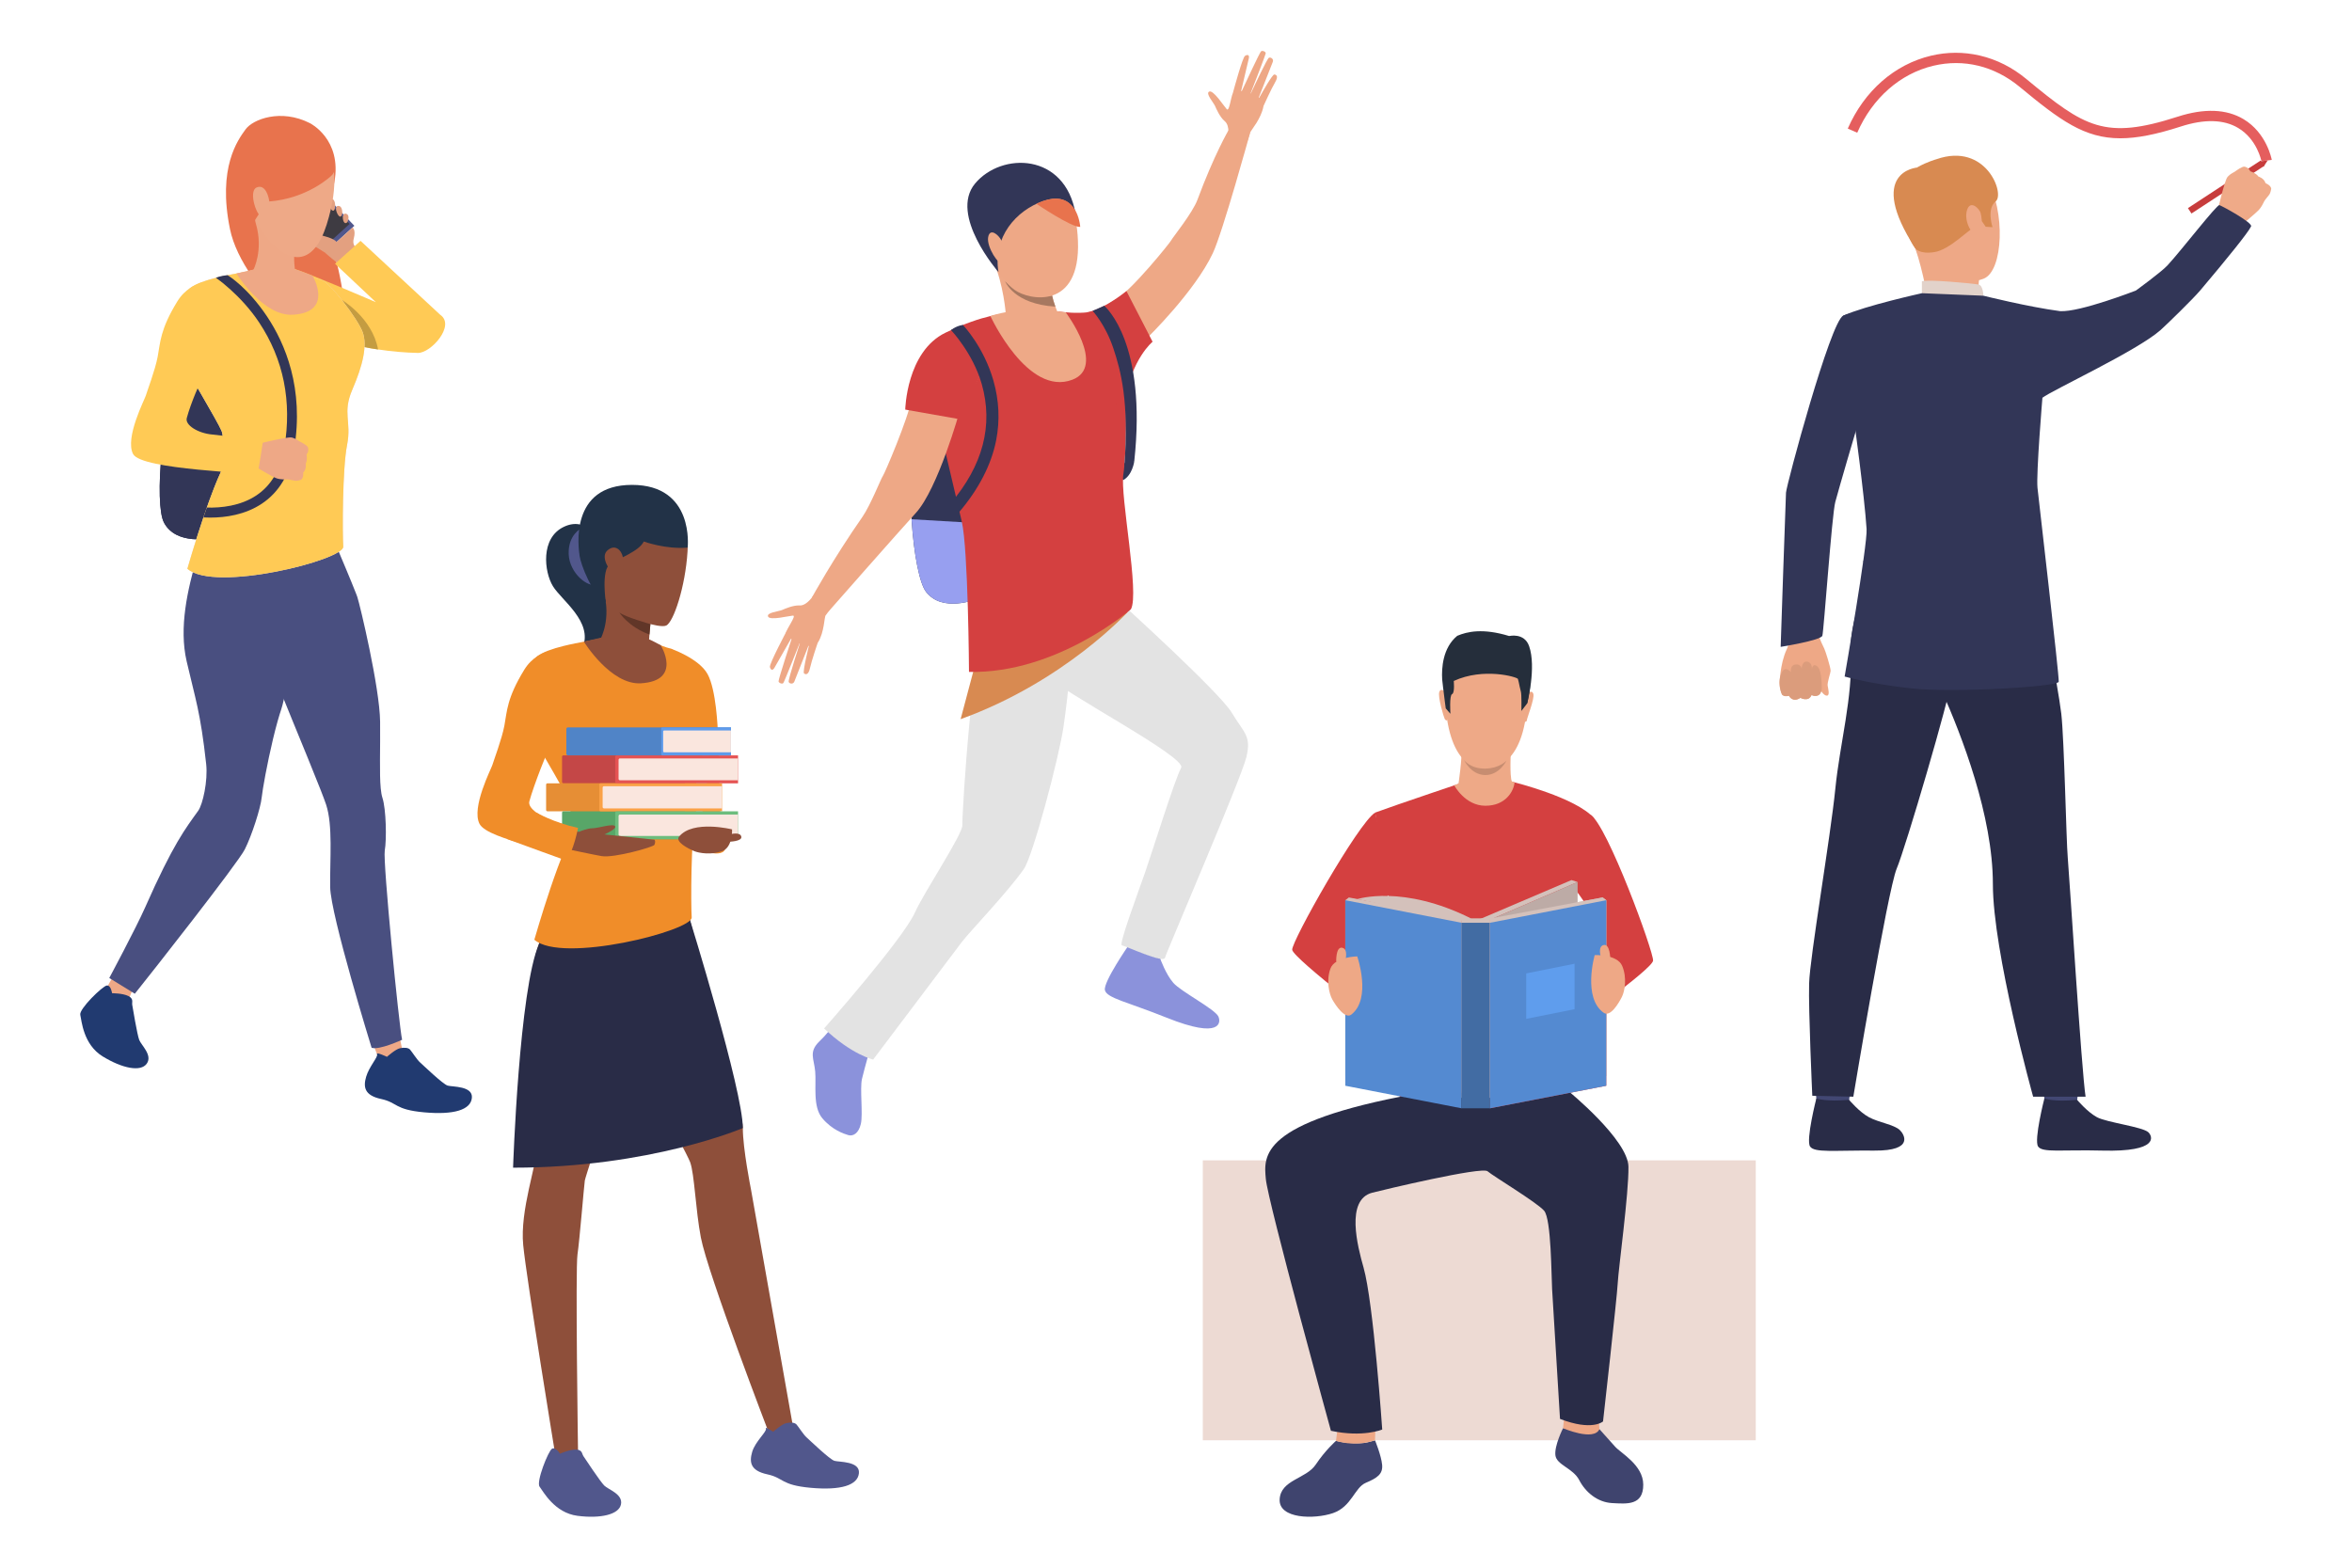 <?xml version="1.0" encoding="utf-8"?>
<!-- Generator: Adobe Illustrator 27.5.0, SVG Export Plug-In . SVG Version: 6.00 Build 0)  -->
<svg version="1.1" id="Layer_1" xmlns="http://www.w3.org/2000/svg" xmlns:xlink="http://www.w3.org/1999/xlink" x="0px" y="0px"
	 viewBox="0 0 3000 2000" style="enable-background:new 0 0 3000 2000;" xml:space="preserve">
<rect style="fill:#FFFFFF;" width="3000" height="2000"/>
<g>
	<g>
		<g>
			<path style="fill:#223247;" d="M764.132,690.407c0,0-14.878-32.552-44.95-18.291c-30.068,14.259-25.111,57.447-13.949,75.688
				c11.159,18.243,51.073,45.212,38.092,78.072c-12.98,32.86-29.412,58.28-29.412,58.28s80.599-3.643,89.591-46.462
				C812.493,794.876,764.132,690.407,764.132,690.407z"/>
		</g>
		<path style="fill:#F08D29;" d="M925.006,1076.433c-2.443-11.936-4.347-11.533-5.694-28.772
			c-1.347-17.243-3.07-99.625-3.475-109.762c-0.404-10.139-2.351-57.879-13.282-77.838c-11.169-20.388-47.403-32.715-47.403-32.715
			s18.739,99.996,18.53,120.771c-0.064,6.251,1.933,17.623,4.822,30.713c0.021,0.101,0.042,0.206,0.064,0.31
			c0.607,2.884,0.628,5.35,0.354,7.595c-0.918,7.471-5.173,12.467-2.56,22.274l-0.053,5.235c0.259,0.979,0.521,1.965,0.78,2.954
			c3.684,14.142,7.091,29.223,8.684,35.985c0.333,1.404,0.588,2.452,0.748,3.055c2.44,9.145-0.539,4.28,3.791,27.18
			C890.312,1083.417,929.719,1099.436,925.006,1076.433z"/>
		<path style="fill:#8E4F3A;" d="M720.097,1141.646c0,0-30.983,40.285-39.39,88.079c-8.404,47.793,4.964,208.201,4.599,231.823
			c-0.366,23.62-22.342,82.401-17.945,126.897c4.393,44.497,41.053,268.51,41.053,268.51l28.855-5.318
			c0,0-3.439-232.429-0.692-251.105c2.749-18.678,8.258-86.76,9.357-94.45c1.099-7.691,69.749-209.64,69.749-244.098
			C815.684,1227.525,794.81,1085.43,720.097,1141.646z"/>
		<path style="fill:#8E4F3A;" d="M875.745,1157.395c0,0,50.907,194.284,56.949,221.202c6.042,26.917,14.796,49.117,14.796,60.547
			c0,26.518,10.276,77.601,10.276,77.601l55.459,313.185h-31.788c0,0-78.634-204.74-87.481-251.147
			c-6.811-35.719-8.105-80.577-13.602-95.959c-5.492-15.382-98.732-183.332-98.732-183.332S718.817,1100.994,875.745,1157.395z"/>
		<path style="fill:#292C47;" d="M947.49,1439.144c0,0-117.744,50.552-293.053,50.552c0,0,7.691-228.395,33.178-285.598
			c25.487-57.204,192.19-31.469,192.19-31.469S947.49,1391.216,947.49,1439.144z"/>
		<g>
			<path style="fill:#F08D29;" d="M893.985,968.065c-13.205,30.582-0.752,40.786-6.787,71.367
				c-6.049,30.583-6.039,113.965-4.915,130.958c1.146,16.984-165.619,59.446-200.729,28.483c0,0,9.134-31.983,20.665-66.113
				c1.429-4.214,2.89-8.467,4.375-12.691c5.723-16.297,11.808-32.231,17.509-44.59c3.691-8.001,5.634-43.599,1.479-54.174
				c-1.603-4.081-9.566-18.348-18.722-34.319c-3.833-6.657-7.864-13.626-11.736-20.264c-10.9-18.7-20.502-34.901-20.502-34.901
				s-9.691-78.73,10.736-94.586c6.982-5.418,19.654-9.671,32.993-13.027c5.007-1.25,10.127-2.375,15.059-3.386
				c15.342-3.175,28.997-5.233,32.993-6.618c8.676-3.022,33.94-4.338,51.694-1.697c0,0,27.178,12.836,36.617,14.724
				c9.442,1.888,46.07,49.472,52.487,66.829C913.632,911.432,907.203,937.485,893.985,968.065z"/>
		</g>
		<g>
			<path style="fill:#8E4F3A;" d="M831.076,781.141c0,0-0.684,6.253-1.503,15.073c-0.379,4.012-0.791,8.574-1.202,13.298
				c-1.145,14.144-2.128,29.873-1.582,37.738c0,0-28.263,28.288-60.373-33.041c0,0,13.517-25.285,3.329-59.746
				C759.562,720.002,831.076,781.141,831.076,781.141z"/>
		</g>
		<path style="fill:#8E4F3A;" d="M744.698,818.556c0,0,34.192,55.511,72.788,53.174c53.42-3.231,25.292-48.463,25.292-48.463
			s-13.296-7.625-17.041-8.345c-3.741-0.72-58.987-1.42-58.987-1.42L744.698,818.556z"/>
		<g>
			<path style="fill:#F08D29;" d="M723.739,828.982c0,0-35.625-6.155-55.08,25.538c-22.264,36.27-21.896,52.958-25.328,71.261
				c-3.244,17.283-13.885,45.11-15.232,49.963c-1.348,4.854-27.193,54.313-16.488,75.264
				c10.758,21.061,112.475,36.525,113.677,40.959c0.762,2.822,12.027-35.72,12.027-35.72s-14.953-3.179-29.387-7.948
				c-17.559-5.799-35.167-16.89-32.753-25.899c5.315-19.853,23.249-65.186,28.203-74.604
				C708.329,938.376,752.055,842.515,723.739,828.982z"/>
		</g>
		<path style="fill:#51578C;" d="M986.206,1826.604c0,0,11.095-9.867,16.633-11.034c5.542-1.166,10.789-0.874,13.123,1.75
			c2.333,2.624,9.056,13.119,12.69,16.326c3.635,3.209,29.586,28.283,35.709,30.033c6.124,1.75,32.657,0.292,31.196,15.745
			c-1.458,15.452-23.033,22.159-61.519,18.659c-38.489-3.498-33.823-12.536-55.399-17.202
			c-21.576-4.665-23.033-15.452-19.243-28.574c3.791-13.121,19.072-26.175,17.491-29.672
			C975.31,1819.14,986.206,1826.604,986.206,1826.604z"/>
		<path style="fill:#51578C;" d="M714.289,1854.59c0,0,12.289-5.577,20.477-5.287c8.187,0.295,7.308,5.31,9.357,8.357
			c2.045,3.048,21.345,32.288,26.607,37.552c5.262,5.262,23.977,10.818,21.346,23.976c-2.631,13.158-26.316,18.42-55.555,14.619
			c-29.242-3.802-43.57-30.993-48.247-37.135c-4.68-6.14,11.109-45.614,15.789-48.393
			C708.74,1845.502,714.289,1854.59,714.289,1854.59z"/>
		<path style="fill:#C9B9B3;" d="M907.42,928.71c0,0-7.79,27.888-14.172,41.716c-6.386,13.83-5.294,30.85-4.791,41.223
			c0.507,10.371,0.238,22.568-3.071,39.872c0,0,0.479,14.706,3.372,14.587C888.758,1066.108,902.264,1029.098,907.42,928.71z"/>
		<g>
			<path style="fill:#51578C;" d="M741.18,674.086c0,0-16.739,8.37-15.81,32.858c0.929,24.491,24.934,43.393,35.341,38.411
				C771.117,740.372,741.18,674.086,741.18,674.086z"/>
		</g>
		<g>
			<path style="fill:#8E4F3A;" d="M847.198,636.886c0,0,32.55,21.39,29.763,66.65c-2.79,45.259-17.98,90.52-27.281,94.549
				c-9.3,4.031-48.889-10.726-56.735-14.883c-8.889-4.706-24.278-21.799-27.377-27.07c-3.103-5.269-35.858-77.087-4.237-104.366
				C792.948,624.484,809.379,623.245,847.198,636.886z"/>
		</g>
		<g>
			<path style="fill:#223247;" d="M821.159,690.826c0,0,27.916,10.26,55.962,7.765c0,0,9.138-79.996-70.997-79.996
				c-80.134,0-68.355,79.979-66.805,90.83c1.549,10.85,16.236,49.819,33.398,58.847c0,0-6.117-41.177,5.354-48.616
				C789.541,712.215,815.269,703.226,821.159,690.826z"/>
		</g>
		<g>
			<path style="fill:#8E4F3A;" d="M794.501,710.976c-1.634-9.104-10.233-17.67-20.15-8.371c-9.921,9.3,6.818,32.55,13.949,31.311
				C795.43,732.676,796.671,723.065,794.501,710.976z"/>
		</g>
		<g>
			<path style="fill:#C44747;" d="M873.572,999.337H718.644c-0.964,0-1.745-0.781-1.745-1.745v-32.177
				c0-0.964,0.781-1.745,1.745-1.745h154.928V999.337z"/>
			<path style="fill:#E68E35;" d="M853.23,1035.004H698.302c-0.964,0-1.745-0.781-1.745-1.745v-32.177
				c0-0.964,0.781-1.745,1.745-1.745H853.23V1035.004z"/>
			<path style="fill:#58A668;" d="M873.572,1070.671H718.644c-0.964,0-1.745-0.781-1.745-1.745v-32.177
				c0-0.964,0.781-1.745,1.745-1.745h154.928V1070.671z"/>
			<path style="fill:#E55353;" d="M941.388,999.337H786.464c-0.964,0-1.745-0.781-1.745-1.745v-32.177
				c0-0.964,0.781-1.745,1.745-1.745h154.924V999.337z"/>
			<path style="fill:#FAE6DE;" d="M941.388,995.437H790.747c-0.964,0-1.745-0.781-1.745-1.745v-24.378
				c0-0.964,0.781-1.745,1.745-1.745h150.641V995.437z"/>
			<path style="fill:#5084C7;" d="M932.311,963.67H724.383c-1.116,0-2.021-0.905-2.021-2.021v-31.628
				c0-1.116,0.905-2.021,2.021-2.021h207.928V963.67z"/>
			<path style="fill:#5E9BEB;" d="M932.311,963.67h-87.539c-0.726,0-1.314-0.588-1.314-1.315v-33.039
				c0-0.726,0.588-1.315,1.314-1.315h87.539V963.67z"/>
			<path style="fill:#FAE6DE;" d="M932.311,959.769h-85.107c-0.726,0-1.314-0.588-1.314-1.313v-25.24
				c0-0.726,0.588-1.314,1.314-1.314h85.107V959.769z"/>
			<path style="fill:#FAA146;" d="M921.046,1035.004H766.122c-0.963,0-1.745-0.781-1.745-1.745v-32.177
				c0-0.964,0.782-1.745,1.745-1.745h154.924V1035.004z"/>
			<path style="fill:#6DBD7D;" d="M941.388,1070.671H786.464c-0.964,0-1.745-0.781-1.745-1.745v-32.177
				c0-0.964,0.781-1.745,1.745-1.745h154.924V1070.671z"/>
			<path style="fill:#FAE6DE;" d="M921.046,1031.332H770.405c-0.964,0-1.745-0.781-1.745-1.745v-24.835
				c0-0.964,0.781-1.745,1.745-1.745h150.641V1031.332z"/>
			<path style="fill:#FAE6DE;" d="M941.388,1066.475H790.747c-0.964,0-1.745-0.781-1.745-1.745v-23.787
				c0-0.964,0.781-1.745,1.745-1.745h150.641V1066.475z"/>
		</g>
		<g>
			<path style="fill:#8E4F3A;" d="M724.458,1059.909c0,0-13.413,7.109-9.62,12.226c3.797,5.115,9.467,11.282,9.467,11.282
				L724.458,1059.909z"/>
			<path style="fill:#8E4F3A;" d="M834.789,1071.263l-63.767-6.707c5.822-2.688,15.279-7.592,13.559-10.406
				c-2.454-4.02-21.317,2.473-28.735,2.515c-6.794,0.042-15.722,3.85-17.176,4.488l-15.679-1.649l1.315,23.914
				c0,0,33.447,7.157,43.148,8.785c15.775,2.644,66.206-11.61,67.288-14.403C836.699,1072.761,834.789,1071.263,834.789,1071.263z"
				/>
		</g>
		<path style="fill:#F08D29;" d="M737.315,1056.248c0,0-5.606,29.282-14.953,41.64c0,0-61.082-22.042-76.251-27.716l38.096-33.514
			C684.207,1036.658,705.293,1049.174,737.315,1056.248z"/>
		<path style="fill:#8E4F3A;" d="M933.757,1058.088c0,0,1.089,22.746-12.577,27.77c-13.669,5.024-29.352,2.718-36.191-0.213
			c-6.84-2.931-24.189-11.625-18.757-18.371C883.673,1045.629,933.757,1058.088,933.757,1058.088z"/>
		<path style="fill:#8E4F3A;" d="M929.453,1073.861c0,0,17.694-0.26,16.073-6.634c-1.621-6.372-14.013-2.886-14.013-2.886
			L929.453,1073.861z"/>
		<path style="fill:#613628;" d="M829.573,796.214c-0.379,4.012-0.791,8.574-1.202,13.298
			c-27.196-9.886-38.419-28.182-38.419-28.182C796.941,787.04,829.573,796.214,829.573,796.214z"/>
	</g>
	<g>
		<g>
			<g>
				<path style="fill:#424773;" d="M1493.085,1198.613c0,0-12.954,23.792-14.809,27.401c-1.854,3.607-39.464-17.184-39.464-17.184
					l7.888-31.125C1446.7,1177.706,1489.421,1193.218,1493.085,1198.613z"/>
			</g>
		</g>
		<g>
			<g>
				<path style="fill:#8B92DB;" d="M1479.886,1222.975c0,0,6.998,19.834,16.754,30.969c9.753,11.136,52.664,33.238,57.345,42.751
					c3.379,6.87,4.669,29.946-65.976,1.602c-50.193-20.138-76.258-24.901-78.667-35.061c-2.409-10.16,30.174-57.187,30.174-57.187
					S1449.115,1214.864,1479.886,1222.975z"/>
			</g>
		</g>
		<g>
			<path style="fill:#8B92DB;" d="M1112.861,1327.055c0,0-10.474,36.846-13.377,49.291c-2.904,12.448,1.448,45.013-1.455,57.459
				c-2.904,12.445-10.117,16.021-15.912,14.353c-5.796-1.669-20.565-6.577-33.149-21.408c-12.582-14.831-7.649-42.204-9.166-59.688
				c-1.419-16.369-8.687-25.011,5.452-38.62c18.211-17.529,20.647-27.571,20.647-27.571L1112.861,1327.055z"/>
		</g>
		<g>
			<path style="fill:#E3E3E3;" d="M1369.267,812.376c0,0-6.398,71.897-12.775,114.95c-5.875,39.686-39.055,165.032-50.657,181.511
				c-21.119,29.992-69.26,80.062-79.238,93.232c-16.256,21.46-112.864,149.67-112.864,149.67s-27.099-6.001-62.583-39.668
				c0,0,100.785-114.098,115.816-147.856c11.418-25.646,60.787-99.535,60.548-111.422c-0.401-19.843,13.73-240.611,33.799-279.983
				C1281.381,733.44,1369.267,812.376,1369.267,812.376z"/>
		</g>
		<g>
			<path style="fill:#E3E3E3;" d="M1430.229,769.604c0,0,125.508,113.77,140.895,139.599s25.28,29.128,18.685,56.606
				c-6.598,27.477-102.201,249.148-103.869,256.096c-1.833,7.641-50.571-15.306-54.967-15.856
				c-4.397-0.549,20.501-66.871,29.845-93.801c9.339-26.928,38.038-118.962,45.733-132.701
				c7.691-13.737-154.704-97.822-171.738-118.156C1317.774,841.058,1342.297,746.706,1430.229,769.604z"/>
		</g>
		<path style="fill:#D88A51;" d="M1438.812,780.369c0,0-80.795,89.135-213.529,137.103l21.023-79.127L1438.812,780.369z"/>
		<g>
			<path style="fill:#EEA886;" d="M1546.933,323.094c12.744-27.033,47.476-153.32,47.476-153.32l-27.545-3.417
				c0,0-18.286,31.258-39.478,88.427c-6.324,17.059-32.138,48.75-33.4,51.651c-1.265,2.901-50.736,64.203-70.456,75.337
				c-9.216,5.206-29.189,18.561-42.034,34.748c-12.849,16.172-3.678,35.47-3.678,35.47c34.781,36.038,85.755-21.135,85.755-21.135
				S1523.771,372.24,1546.933,323.094z"/>
		</g>
		<path style="fill:#323657;" d="M1446.763,588.609c0,0-2.377,17.873-14.373,24.023l-10.335-19.583L1446.763,588.609z"/>
		<path style="fill:#323657;" d="M1267.701,668.595c-1.691,30.515-8.354,62.693-22.19,95.687c0,0-43.396,17.934-64.347-9.258
			c-8.252-10.705-15.446-46.692-18.486-92.59c-4.691-70.677,0.5-164.862,26.932-226.441
			C1189.61,435.993,1275.067,536.699,1267.701,668.595z"/>
		<path style="fill:#979FF0;" d="M1267.701,668.595c-1.691,30.515-8.354,62.693-22.19,95.687c0,0-43.396,17.934-64.347-9.258
			c-8.252-10.705-15.446-46.692-18.486-92.59L1267.701,668.595z"/>
		<path style="fill:#EEA886;" d="M1625.383,95.046c-2.359-0.146-14.339,20.867-19.334,29.827c-0.162-0.125-0.323-0.247-0.487-0.368
			c4.568-11.594,16.774-42.597,17.921-45.612c1.413-3.718-2.766-6.367-5.059-5.126c-2.142,1.159-17.486,33.651-23.026,45.491
			c-0.094-0.035-0.185-0.07-0.28-0.105c4.961-12.726,19.054-49,19.307-50.994c0.309-2.42-4.568-4.081-5.956-2.636
			c-1.984,2.072-19.131,38.909-24.59,50.694c-0.263-0.042-0.525-0.083-0.782-0.121c2.412-10.181,9.003-37.999,9.803-41.587
			c0.977-4.403-1.494-5.406-4.905-3.192c-3.063,1.989-13.374,39.644-15.442,47.294c-2.836,6.677-4.617,24.119-7.81,20.713
			c-3.615-3.857-16.94-24.7-22.29-22.52c-5.354,2.181,5.455,13.997,7.387,18.474c1.448,3.348,6.121,14.228,12.291,19.303
			c7.257,5.967,4.147,21.577,4.147,21.577l25.091,3.082c0,0,2.223-7.825,3.716-11.115c1.185-2.603,13.36-16.635,16.393-32.076
			c0.049-0.249,0.084-0.496,0.112-0.742h0.003c0,0,9.771-21.709,14.83-30.311C1631.483,96.397,1627.213,95.16,1625.383,95.046z"/>
		<g>
			<path style="fill:#EEA886;" d="M1003.619,804.596c0,0-22.581,42.429-21.596,46.373c0.985,3.947,3.478,4.897,5.763,1.007
				c2.285-3.888,23.066-40.432,23.066-40.432s-17.846,54.203-17.797,57.621c0.028,2.002,4.729,4.112,6.155,2.132
				c1.426-1.981,22.363-54.836,22.363-54.836s-16.565,50.634-15.615,53.458c0.833,2.471,5.693,3.381,7.194-0.302
				c1.502-3.683,19.688-49.935,19.688-49.935s-9.606,37.503-7.286,39.41c1.418,1.166,5.385,3.171,7.542-6.571
				c2.16-9.743,9.809-32.287,9.809-32.287L1003.619,804.596z"/>
		</g>
		<g>
			<g>
				<path style="fill:#EEA886;" d="M1037.593,759.455c0,0-8.363,13.541-17.739,12.962c-7.972-0.494-18.811,4.281-22.15,5.744
					c-4.466,1.958-20.428,3.238-18,8.481c2.427,5.243,26.388-0.924,31.661-1.282c5.274-0.359-9.006,17.62-8.912,22.765
					c0.093,5.145,32.567,24.851,40.873,11.486c8.309-13.364,7.92-32.551,9.871-34.642c1.951-2.091,6.449-9.51,6.449-9.51
					L1037.593,759.455z"/>
			</g>
		</g>
		<path style="fill:#D44040;" d="M1340.464,395.948c0,0,46.192,9.064,66.817-3.499c7.86,5.475,24.597,79.468,27.181,96.418
			c2.583,16.951,2.727,88.9-1.624,116.165c-4.35,27.265,20.965,152.297,9.616,172.314c0,0-94.435,82.368-206.493,79.837
			c0,0-0.912-156.139-9.227-191.966c-10.656-45.901-35.782-151.592-35.782-151.592s-11.702-70.82-0.085-76.575
			c25.063-12.415,91.962-36.804,91.962-36.804L1340.464,395.948z"/>
		<path style="fill:#EEA987;" d="M1353.036,408.893c0,0-15.335,8.815-70.207-8.649c0,0-2.37-36.082-16.248-68.531
			c-13.877-32.451,75.113,37.196,75.113,37.196c-0.782,0.688-0.586,4.058,0.4,8.684c0.834,3.921,2.229,8.742,4.073,13.588
			C1350.312,402.085,1349.414,400.165,1353.036,408.893z"/>
		<path style="fill:#A77860;" d="M1346.167,391.182c-52.988-3.167-63.942-31.934-64.108-32.385
			c23.033,23.924,59.923,18.265,59.923,18.265C1342.816,380.984,1344.324,386.335,1346.167,391.182z"/>
		<g>
			<path style="fill:#EEA886;" d="M1168.156,654.428c-20.197,22.031-111.731,126.119-111.731,126.119l-20.826-18.267
				c0,0,26.825-48.904,64.342-102.722c10.405-14.926,24.181-50.038,26.218-52.462c2.035-2.422,32.628-74.239,36.129-96.612
				c1.39-8.878,9.809-35.093,15.275-57.42c6.114-24.987,63.942-37.24,63.942-37.24c47.749,15.119-17.446,108.686-17.446,108.686
				S1196.464,623.551,1168.156,654.428z"/>
		</g>
		<path style="fill:#D44040;" d="M1226.105,535.16l-71.46-12.607c0,0,1.478-73.923,51.255-98.073
			c49.775-24.148,76.929-24.235,76.929-24.235L1226.105,535.16z"/>
		<g>
			<path style="fill:#323657;" d="M1223.421,653.322l-11.047-10.931c41.435-48.641,54.837-99.94,39.838-152.472
				c-11.222-39.302-38.951-68.556-39.187-68.807l15.166-6.537c1.069,1.129,26.706,28.157,38.96,71.078
				c7.234,25.336,8.396,50.943,3.452,76.104C1264.462,593.012,1248.07,624.387,1223.421,653.322z"/>
		</g>
		<path style="fill:#D44040;" d="M1436.803,371.345l33.336,64.648c0,0-26.37,21.178-35.731,76.074
			c-7.79,45.67-48.608-113.51-48.608-113.51S1404.343,396.883,1436.803,371.345z"/>
		<g>
			<path style="fill:#323657;" d="M1446.763,588.609l-12.704,6.505c6.443-82.34-4.568-122.598-13.999-150.814
				c-10.149-30.372-26.307-47.568-26.44-47.7l14.886-6.507C1410.895,392.434,1463.041,438.091,1446.763,588.609z"/>
		</g>
		<path style="fill:#EEA987;" d="M1359.325,398.446c0,0,52.247,69.257,8.484,85.981c-57.094,21.82-104.513-81.182-104.513-81.182
			S1296.228,389.745,1359.325,398.446z"/>
		<g>
			<path style="fill:#EEA886;" d="M1327.468,222.15c0,0,44.313,4.855,47.465,85.133c3.478,88.549-62.33,75.971-80.752,62.596
				c-18.425-13.373-36.678-45.989-41.889-71.995C1247.078,271.878,1240.021,200.59,1327.468,222.15z"/>
		</g>
		<g>
			<path style="fill:#323657;" d="M1371.981,273.014c0,0-6.398-28.686-41.218-16.589c-34.819,12.099-64.568,46.014-57.225,90.668
				c0,0-63.414-72.615-29.83-112.935C1277.291,193.838,1358.55,194.425,1371.981,273.014z"/>
		</g>
		<g>
			<path style="fill:#E8734D;" d="M1321.974,259.999c0,0,44.888,30.411,55.875,29.494
				C1377.85,289.493,1374.614,234.824,1321.974,259.999z"/>
		</g>
		<path style="fill:#EEA886;" d="M1277.283,306.679c-3.794-7.42-14.685-16.441-16.896-4.026
			c-2.211,12.416,13.979,37.095,18.283,32.507C1282.974,330.572,1284.27,320.341,1277.283,306.679z"/>
		<path style="fill:#323657;" d="M1213.026,421.113c0,0,6.493-5.436,15.166-6.537
			C1228.192,414.576,1219.414,421.197,1213.026,421.113z"/>
	</g>
	<g>
		<g>
			<g>
				<g>
					<path style="fill:#EEA886;" d="M2314.888,796.298c0,0,4.818,7.899,5.422,14.344c0.479,5.1,4.771,12.725,6.627,16.937
						c1.86,4.214,7.836,23.278,8.048,28.236c0.088,2.026-4.436,14.813-3.797,18.901c0.643,4.088,2.982,12.189-0.69,12.729
						c-3.673,0.539-7.832-6.104-7.832-6.104s-0.104,3.681-3.21,5.117c-6.044,2.797-8.763-0.269-8.763-0.269
						s-2.256,4.829-5.055,5.385c-6.167,1.228-9.109-1.553-9.109-1.553s-2.795,2.632-7.059,2.551
						c-5.449-0.106-7.505-5.396-7.505-5.396s-6.835,1.825-8.839-1.397c-2-3.222-1.956-6.503-2.786-9.421
						c-0.831-2.918-0.203-29.278,8.751-48.255c8.954-18.979-2.28-37.488-2.28-37.488L2314.888,796.298z"/>
				</g>
			</g>
		</g>
		<g>
			<g>
				<path style="fill:#DB9C7C;" d="M2323.635,878.87c0,0,0.615-23.649-5.609-28.686c-6.224-5.034-6.934,3.503-6.934,3.503
					s0.846-8.435-5.957-9.577c-6.803-1.138-7.086,8.883-7.086,8.883s-1.113-6.503-8.26-5.168c-7.146,1.336-5.445,9.637-5.445,9.637
					s-6.822-8.14-11.25-0.322c-7.473,13.204-0.271,28.794-0.271,28.794s2.108,3.575,8.907,1.824c0,0,4.551,9.162,14.723,2.575
					c0,0,10.415,5.732,14.212-3.456C2310.664,886.878,2322.146,892.331,2323.635,878.87z"/>
			</g>
		</g>
		<path style="fill:#323657;" d="M2395.114,455.621c0,0-40.484,134.934-54.166,184.707c-4.291,15.611-14.671,164.684-16.503,170.687
			c-1.832,6.004-53.188,14.224-53.188,14.224s6.224-186.489,6.803-196.661c0.583-10.17,56.66-218.428,72.973-225.857
			c12.216-5.565,18.667-0.962,34.064,10.469C2406.707,429.231,2395.114,455.621,2395.114,455.621z"/>
		<g>
			<path style="fill:#E55E5E;" d="M2884.483,205.703c-0.052-0.282-5.405-28.013-29.686-42.449
				c-18.429-10.956-43.052-11.577-73.176-1.844c-31.295,10.108-55.803,15.015-77.081,15.015c-45.926,0-76.797-22.854-128.384-65.557
				c-32.18-26.64-71.304-36.221-110.163-26.981c-42.344,10.068-77.723,41.201-97.068,85.416l-12.057-5.277
				c21.015-48.032,59.683-81.907,106.083-92.941c20.735-4.93,41.694-5.002,62.286-0.211c21.449,4.99,41.406,15.034,59.312,29.859
				c74.537,61.7,100.158,78.154,193.023,48.157c33.97-10.974,62.266-9.915,84.103,3.146c29.406,17.586,35.754,50.583,36.005,51.966
				L2884.483,205.703z"/>
		</g>
		<g>
			
				<rect x="2783.145" y="235.606" transform="matrix(0.837 -0.548 0.548 0.837 332.121 1593.465)" style="fill:#C73C3C;" width="110.756" height="8.226"/>
		</g>
		<path style="fill:#EFAA88;" d="M2896.99,240.822c0,0-0.882,5.242-2.387,7.346c0,0-3.034,3.617-5.035,6.317
			c-0.63,0.86-1.161,1.623-1.452,2.152c-1.218,2.207-3.237,7.419-7.657,11.898c-4.407,4.475-21.602,18.711-21.602,18.711
			l-14.727-12.5l-15.29-6.856c0,0,8.559-37.215,12.191-41.862c0.355-0.453,0.727-0.886,1.103-1.267
			c3.457-3.637,7.557-4.891,9.585-6.593c0.75-0.619,8.615-6.288,11.422-5.557c3.892,1.01,6.18,3.289,7.065,5.898
			c0,0,7.533,2.315,10.467,6.734c0,0,7.022,1.913,9.106,8.452C2889.78,233.696,2896.684,236.435,2896.99,240.822z"/>
		<g>
			<g>
				<path style="fill:#EAD8CF;" d="M2611.408,491.766l10.46-3.868c0,0-13.047-30.622-18.739-29.875
					c-6.56,0.858-14.747,3.022-14.747,3.022L2611.408,491.766z"/>
			</g>
		</g>
		<g>
			<g>
				<path style="fill:#DA9B5B;" d="M2613.796,497.05c-1.338-0.996-22.232-41.087-22.232-41.087l-44.652,6.068l24.129,47.484
					L2613.796,497.05z"/>
			</g>
		</g>
		<g>
			<g>
				<path style="fill:#424773;" d="M2362.263,1376.928c0,0-3.688,25.616-4.151,29.463c-0.459,3.848-41.052-2.266-41.052-2.266
					l-3.289-30.496C2313.771,1373.629,2357.188,1373.313,2362.263,1376.928z"/>
			</g>
		</g>
		<g>
			<g>
				<path style="fill:#292C47;" d="M2358.542,1403.135c0,0,12.862,15.434,25.302,22.162c12.44,6.729,31.985,9.394,39.343,16.356
					c5.31,5.028,19.338,26.67-32.324,26.234c-51.662-0.437-76.573,3.057-82.106-5.241c-5.537-8.298,8.008-61.247,8.008-61.247
					S2329,1405.802,2358.542,1403.135z"/>
			</g>
		</g>
		<g>
			<g>
				<path style="fill:#424773;" d="M2653.114,1376.928c0,0-3.692,25.616-4.151,29.463c-0.464,3.848-41.056-2.266-41.056-2.266
					l-3.285-30.496C2604.622,1373.629,2648.04,1373.313,2653.114,1376.928z"/>
			</g>
		</g>
		<g>
			<g>
				<path style="fill:#292C47;" d="M2649.394,1403.135c0,0,12.863,15.434,25.302,22.162c12.439,6.729,58.214,12.254,65.567,19.218
					c5.31,5.026,14.141,25.265-58.549,23.372c-51.646-1.345-76.573,3.057-82.11-5.241c-5.533-8.298,8.012-61.247,8.012-61.247
					S2619.142,1406.1,2649.394,1403.135z"/>
			</g>
		</g>
		<g>
			<g>
				<path style="fill:#292C47;" d="M2395.876,718.717c0,0-38.141,60.599-35.294,115.377c2.846,54.776-13.829,114.583-19.562,171.804
					c-6.388,63.792-32.528,214.814-33.475,248.94c-0.95,34.122,4.057,143.086,4.057,143.086l52.329,1.197
					c0,0,43.945-264.024,55.327-290.963c11.381-26.941,67.826-219.001,69.727-240.553
					C2490.882,846.055,2395.876,718.717,2395.876,718.717z"/>
			</g>
		</g>
		<g>
			<g>
				<path style="fill:#292C47;" d="M2596.662,726.927c0,0,28.743,150.135,32.535,183.663c3.797,33.526,6.328,162.244,8.224,183.199
					c1.896,20.955,17.722,273.572,22.764,305.333h-66.896c0,0-51.352-184.101-51.352-271.208
					c0-87.104-39.673-189.365-65.283-246.836c-25.609-57.473-84.23-58.832-99.972-165.462
					C2376.682,715.615,2575.348,693.108,2596.662,726.927z"/>
			</g>
		</g>
		<g>
			<g>
				<path style="fill:#EEA886;" d="M2459.523,209.234c0,0,51.195-19.122,74.801,19.849c23.605,38.969,21.33,116.988-4.476,126.581
					c-25.805,9.595-64.568,4.579-77.778-19.807c-13.215-24.384-25.143-59.639-24.567-83.198
					C2428.077,229.101,2446.082,216.035,2459.523,209.234z"/>
			</g>
		</g>
		<g>
			<g>
				<path style="fill:#EEA886;" d="M2524.292,357.448c0,0-2.128,13.823,1.393,20.632c3.521,6.81-66.325,6.986-66.325,6.986
					s-5.673-37.035-16.424-68.328C2432.189,285.446,2524.292,357.448,2524.292,357.448z"/>
			</g>
		</g>
		<g>
			<g>
				<path style="fill:#D88A51;" d="M2442.936,316.738c0,0,4.822,7.955,24.5,4.869c19.678-3.086,43.686-29.267,51.902-32.141
					c8.216-2.874,8.295-7.701,8.295-7.701l5.143,7.513l8.727,0.551c0,0-7.961-23.418,4.048-32.969
					c12.009-9.551-12.463-75.803-75.571-53.746c0,0-48.473,13.359-46.708,40.927
					C2425.031,271.609,2432.094,303.012,2442.936,316.738z"/>
			</g>
		</g>
		<g>
			<g>
				<path style="fill:#E2D2CA;" d="M2529.829,377.261c0,0-0.22-13.01-6.116-14.258c-5.896-1.248-65.092-6.939-72.329-4.092v15.154
					C2451.384,374.065,2465.332,382.648,2529.829,377.261z"/>
			</g>
		</g>
		<g>
			<g>
				<path style="fill:#EEA886;" d="M2526.328,271.739c-1.103-4.623-12.863-17.837-17.362-3.691
					c-4.503,14.148,6.803,33.179,13.106,31.55C2528.376,297.969,2529.126,283.462,2526.328,271.739z"/>
			</g>
		</g>
		<g>
			<g>
				<path style="fill:#323657;" d="M2627.736,396.958c-40.588-5.348-97.907-19.699-97.907-19.699l-78.445-3.196
					c0,0-71.999,15.849-100.351,28.656c-2.691,1.214-2.703,64.229-10.085,80.753l23.51,49.595c0,0,13.578,98.241,16.396,141.933
					c1.294,20.059-28.004,188.082-28.004,188.082s31.394,9.244,84.933,15.144c53.538,5.9,187.312-2.134,188.153-8.456
					c0.847-6.328-25.904-235.464-27.091-247.331c-1.816-18.214,6.28-114.992,6.28-114.992
					c12.359-9.589,120.898-59.968,150.508-86.224c7.924-7.026,41.366-39.597,50.876-50.84c33.665-39.81,61.268-73.962,64.624-81.322
					c3.816-4.192-36.579-26.149-40.244-27.37c-3.206-1.072-48.717,57.898-66.233,76.872c-7.81,8.46-40.277,32.077-40.277,32.077
					S2653.123,398.418,2627.736,396.958z"/>
			</g>
		</g>
		<g>
			<g>
				<path style="fill:#D88A51;" d="M2444.944,213.833c0,0-65.28,5.108-2.009,102.905L2444.944,213.833z"/>
			</g>
		</g>
		<polygon style="fill:#C73C3C;" points="2887.11,212.831 2892.463,204.661 2882.603,205.948 		"/>
	</g>
	<g>
		<path style="fill:#EEA886;" d="M169.685,1261.333l-7.201,17.43c0,0-22.926-5.493-27.095-17.43l7.959-14.21L169.685,1261.333z"/>
		<polygon style="fill:#EEA886;" points="509.796,1323.576 514.058,1343.472 484.215,1353.417 475.406,1330.682 		"/>
		<g>
			<path style="fill:#494F80;" d="M343.343,844.361c2.221,7.605,15.061,39.151,29.415,74.193v0.007
				c13.09,31.949,27.439,66.796,36.152,89.075c3.253,8.311,5.721,14.872,7.047,18.873c8.772,26.498,4.736,69.489,5.175,105.11
				c0.432,35.627,52.851,205.059,52.851,205.059c9.344,3.479,38.913-10.168,38.913-10.168
				c-4.111-18.741-24.626-227.221-22.128-241.319c2.499-14.101,1.819-52.729-2.987-67.455c-0.983-3.026-1.671-7.065-2.145-11.957
				c-1.822-18.926-0.429-50.569-0.797-85.117c-0.46-43.479-25.885-149.631-29.054-159.046c-0.292-0.871-0.742-2.082-1.313-3.578
				c-5.63-14.717-23.303-56.38-23.303-56.38c-29.577-6.281-51.453-6.092-67.425-1.479c-21.143,6.096-31.939,19.945-36.532,36.797
				C316.217,777.191,340.465,834.489,343.343,844.361z"/>
		</g>
		<g>
			<path style="fill:#494F80;" d="M139.368,1247.691l32.589,20.084c18.949-23.496,131.186-166.201,140.242-184.079
				c9.057-17.874,20.3-53.095,21.593-66.285c0.232-2.357,0.79-6.314,1.631-11.438c3.24-19.868,10.598-57.217,18.725-86.053
				c1.513-5.38,3.055-10.463,4.603-15.08c8.292-24.744,17.777-111.125,22.831-161.978c2.249-22.632,3.623-38.223,3.623-38.223
				s-0.466-0.451-1.336-1.254c-10.125-9.344-81.653-87.801-110.729-43.042c-7.68,11.822-17.941,36.296-21.869,49.992
				c-12.037,41.965-23.222,89.949-13.211,133.327c11.092,48.061,17.61,64.503,24.905,131.068
				c2.376,21.684-4.398,51.531-10.127,59.561c-16.145,22.632-31.616,41.616-67.8,123.509
				C173.264,1184.436,139.368,1247.691,139.368,1247.691z"/>
		</g>
		<g>
			<g>
				<g>
					<path style="fill:#E8734D;" d="M395.148,157.041c0,0,41.581,20.338,31.3,75.669c-10.28,55.331-14.83,62.785-3.331,84.405
						c11.5,21.62,25.07,113.846,14.719,131.327c-10.349,17.478-128.105-76.819-144.435-155.936
						c-16.331-79.12,10.349-114.306,19.779-127.416C322.611,151.98,358.44,138.409,395.148,157.041z"/>
				</g>
			</g>
		</g>
		<g>
			<polygon style="fill:#51578C;" points="420.346,316.839 353.782,257.147 392.003,225.215 452.002,288.054 			"/>
		</g>
		<g>
			<polygon style="fill:#3E3B42;" points="418.52,310.639 360.913,258.98 393.992,231.341 445.917,285.724 			"/>
		</g>
		<g>
			<path style="fill:#E3A080;" d="M458.284,317.989c0,0-10.056-2.33-7.034-13.681c3.021-11.355-1.608-13.991-1.608-13.991
				l-35.224,31.889c0,0,16.963,15.564,22.128,16.207C441.712,339.054,463.451,324.209,458.284,317.989z"/>
		</g>
		<g>
			<path style="fill:#E3A080;" d="M414.418,322.206c0,0-21.275-12.979-23.277-14.915c-2.003-1.934-11.509-10.578-15.395-15.689
				c-3.887-5.111,12.762-5.474,17.254-0.165c4.492,5.309,9.32,6.294,12.446,7.478c3.127,1.184,20.171,4.546,23.891,9.788
				C433.058,313.944,414.418,322.206,414.418,322.206z"/>
		</g>
		<g>
			<path style="fill:#E3A080;" d="M443.076,283.39c0,0-2.56,3.141-4.583-0.518c-2.022-3.661-1.821-12.064,3.355-10.02
				C447.026,274.9,443.076,283.39,443.076,283.39z"/>
		</g>
		<g>
			<path style="fill:#E3A080;" d="M436.556,272.231c0,0-0.921,6.21-4.127,3.399c-3.208-2.811-6.383-13.234-0.778-12.942
				C437.255,262.978,436.556,272.231,436.556,272.231z"/>
		</g>
		<g>
			<path style="fill:#E3A080;" d="M427.427,263.125c0,0-0.017,7.498-3.737,5.323c-2.803-1.638-6.772-15.154-1.169-14.865
				C428.126,253.876,427.427,263.125,427.427,263.125z"/>
		</g>
		<g>
			<path style="fill:#FFCA55;" d="M533.067,450.25c-15.701-0.306-33.116-1.762-50.829-4.422c-5.913-0.878-11.858-1.899-17.78-3.07
				c-28.24-5.49-56.037-14.108-77.728-26.115c-60.516-33.469-29.673-79.069-10.436-73.268
				c19.088,5.763,101.838,41.595,103.136,42.154l-52.103-49.034l32.548-29.215l101.647,94.324
				C581.327,415.211,549.551,450.57,533.067,450.25z"/>
		</g>
		<path style="fill:#C49C41;" d="M482.239,445.829c-5.913-0.878-11.858-1.899-17.78-3.07l-28.582-60.209
			C435.876,382.549,474.836,405.275,482.239,445.829z"/>
		<path style="fill:#323657;" d="M307.26,597.347c-6.671,29.272-18.431,59.338-37.273,89.015c0,0-44.986,10.211-60.793-19.579
			c-6.229-11.732-7.261-47.769-2.634-92.727c7.113-69.224,27.672-159.587,63.427-214.867
			C269.987,359.188,336.145,470.814,307.26,597.347z"/>
		<path style="fill:#323657;" d="M307.26,597.347c-6.671,29.272-18.431,59.338-37.273,89.015c0,0-44.986,10.211-60.793-19.579
			c-6.229-11.732-7.261-47.769-2.634-92.727L307.26,597.347z"/>
		<g>
			<path style="fill:#EDDAD3;" d="M374.245,342.86c0,0,26.933,12.716,36.283,14.586c9.351,1.873,45.632,49,51.992,66.208
				c6.358,17.205,0,43.015-13.091,73.309c-13.091,30.298-0.748,40.399-6.733,70.697c-5.985,30.295-5.98,112.891-4.858,129.723
				c1.123,16.832-164.066,58.892-198.853,28.22c0,0,23.184-81.14,42.152-122.242c3.656-7.918,5.583-43.183,1.469-53.656
				c-4.115-10.474-50.496-88.648-50.496-88.648s-9.586-77.99,10.65-93.706c17.58-13.651,71.673-19.821,80.276-22.814
				C331.641,341.545,356.665,340.241,374.245,342.86z"/>
		</g>
		<g>
			<path style="fill:#FFCA55;" d="M449.429,496.96c-13.088,30.298-0.748,40.402-6.733,70.7
				c-5.986,30.298-5.975,112.895-4.858,129.723c1.128,16.829-164.066,58.898-198.853,28.22c0,0,9.053-31.687,20.475-65.492
				c1.412-4.173,2.856-8.389,4.332-12.572c5.669-16.146,11.697-31.932,17.345-44.178c3.656-7.921,5.584-43.183,1.464-53.656
				c-4.109-10.477-50.488-88.648-50.488-88.648s-9.589-77.99,10.644-93.702c6.913-5.366,19.465-9.579,32.679-12.901
				c4.963-1.241,10.032-2.36,14.922-3.359c15.196-3.141,28.727-5.185,32.679-6.557c8.598-2.993,33.627-4.297,51.214-1.674
				c0,0,26.926,12.71,36.273,14.586c9.357,1.863,45.641,48.999,51.994,66.198C468.882,440.856,462.517,466.665,449.429,496.96z"/>
		</g>
		<g>
			<path style="fill:#EEA886;" d="M376.499,310.918c0,0-6.822,36.378,10.232,61.807c0,0-31.865,32.591-63.695-28.187
				c0,0,13.394-25.049,3.314-59.184C316.27,251.22,376.499,310.918,376.499,310.918z"/>
		</g>
		<path style="fill:#EEA886;" d="M301.563,348.892c0,0,33.846,54.951,72.077,52.638c52.923-3.204,24.999-49.867,24.999-49.867
			s-19.853-7.915-23.562-8.631c-3.707-0.712-51.697,0.817-51.697,0.817L301.563,348.892z"/>
		<path style="fill:#323657;" d="M375.146,573.319c-5.237,31.307-19.137,54.652-41.34,69.372
			c-21.319,14.142-46.25,17.652-65.757,17.652c-3.003,0-5.88-0.084-8.589-0.232c1.412-4.173,2.856-8.389,4.332-12.572
			c18.24,0.504,42.888-2.014,63.091-15.43c19.115-12.706,31.161-33.193,35.787-60.878c9.874-59.097-0.97-112.901-32.205-159.923
			c-23.415-35.241-54.756-56.672-55.03-56.854c0,0,4.858-2.528,14.912-3.369c0,0,0.01,0,0.01,0.01
			c1.254,0.831,25.544,15.648,50.319,52.742C363.586,438.139,388.162,495.38,375.146,573.319z"/>
		<g>
			<g>
				<g>
					<g>
						<g>
							<path style="fill:#EEA886;" d="M383.881,612.147c0,0-4.84,1.557-7.288,1.207c0,0-4.405-0.982-7.579-1.493
								c-1.009-0.155-1.89-0.273-2.466-0.286c-2.413-0.064-7.723,0.518-13.473-1.261c-5.741-1.775-28.546-15.81-28.546-15.81
								l4.085-14.479l1.893-14.102c0,0,35.752-8.833,41.296-7.797c0.542,0.104,1.071,0.225,1.56,0.38
								c4.61,1.331,7.478,4.26,9.818,5.232c0.855,0.363,9.13,4.546,9.744,7.249c0.858,3.75-0.07,6.694-1.895,8.598
								c0,0,1.352,7.414-1.109,11.852c0,0,1.467,6.802-3.166,11.449C386.756,602.887,387.471,609.955,383.881,612.147z"/>
						</g>
					</g>
				</g>
			</g>
		</g>
		<g>
			<path style="fill:#FFCA55;" d="M280.773,359.181c0,0-35.29-6.096-54.563,25.301c-22.055,35.931-21.688,52.46-25.09,70.589
				c-3.213,17.122-13.754,44.689-15.09,49.498c-1.335,4.808-26.936,53.801-16.334,74.557
				c10.658,20.863,156.832,23.217,158.02,27.611c0.756,2.794,7.691-43.684,7.691-43.684s-49.265-7.377-64.546-8.691
				c-18.252-1.574-35.039-12.044-32.648-20.971c5.266-19.663,17.484-47.181,22.39-56.511
				C265.508,467.549,308.824,372.59,280.773,359.181z"/>
		</g>
		<path style="fill:#213A70;" d="M493.561,1348.256c0,0,10.99-9.774,16.478-10.931c5.489-1.153,10.687-0.864,12.997,1.735
			c2.312,2.599,8.974,12.995,12.575,16.173c3.602,3.177,29.307,28.019,35.372,29.75c6.066,1.734,32.349,0.289,30.905,15.598
			c-1.444,15.309-22.817,21.952-60.944,18.486c-38.125-3.467-33.504-12.421-54.878-17.04c-21.373-4.624-22.817-15.31-19.063-28.309
			c3.756-12.998,15.49-25.321,13.927-28.785C479.365,1341.468,493.561,1348.256,493.561,1348.256z"/>
		<path style="fill:#213A70;" d="M142.924,1267.13c0,0,13.369-0.081,20.657,3.493c7.286,3.57,4.467,7.753,5.087,11.338
			c0.621,3.58,6.264,37.826,8.898,44.712c2.634,6.887,17.318,19.472,9.622,30.311c-7.695,10.837-31.245,6.032-56.156-9.219
			c-24.914-15.252-26.887-45.634-28.639-53.078c-1.751-7.444,28.476-36.771,33.831-37.394
			C141.577,1256.673,142.924,1267.13,142.924,1267.13z"/>
		<g>
			<g>
				<g>
					<path style="fill:#EEA987;" d="M389.12,163.173c0,0,60.373,18.977,27.598,123.163
						c-32.773,104.186-115.226-12.074-106.602-75.552C318.741,147.306,389.12,163.173,389.12,163.173z"/>
				</g>
			</g>
		</g>
		<g>
			<g>
				<g>
					<path style="fill:#E8734D;" d="M422.888,223.968c0,0-29.999,29.437-80.203,33.119c0,0-19.293,22.622-20.775,31.502
						c0,0-44.793-76.352,10.269-122.121C387.239,120.7,443.127,205.108,422.888,223.968z"/>
				</g>
			</g>
		</g>
		<g>
			<g>
				<g>
					<path style="fill:#EEA987;" d="M343.694,259.158c-0.388-7.582-5.058-24.838-16.329-20.01
						c-11.269,4.832,0.691,39.972,8.165,37.81C335.531,276.958,344.616,277.1,343.694,259.158z"/>
				</g>
			</g>
		</g>
	</g>
	<g>
		<g>
			<path style="fill:#D44040;" d="M2033.145,1043.778l-34.458,123.619c-1.179,4.007-2.587,8.942-4.086,14.678l-0.059,0.216
				c-0.018,0.049-0.031,0.098-0.042,0.153c-5.749,22.027-12.865,55.622-14.979,92.942c-1.44,25.438,3.279,127.706,3.279,127.706
				s-52.144,19.457-130.162,14.532c0,0-74.993,16.892-68.149-34.556c18.108-136.186-8.526-211.195-10.898-224.864
				c0,0-11.39-66.143-19.544-121.56c23.615-8.792,124.489-42.708,124.489-42.708l52.259,3.91
				C1930.794,997.846,2010.203,1017.396,2033.145,1043.778z"/>
		</g>
		<g>
			<path style="fill:#EEA987;" d="M1904.75,819.185c0,0,51.003,8.604,42.353,88.459c-8.653,79.855-53.674,72.811-56.687,72.696
				c-3.014-0.115-45.284,0.963-47.516-96.674C1842.9,883.667,1842.25,811.481,1904.75,819.185z"/>
		</g>
		<g>
			<path style="fill:#EEA987;" d="M1927.097,957.19c0,0-1.76,32.865,1.343,40.019c3.105,7.151-40.955,29.783-68.332,4.003
				c0,0,5.536-35.922,3.816-48.606C1862.203,939.921,1927.097,957.19,1927.097,957.19z"/>
		</g>
		<g>
			<path style="fill:#EEA987;" d="M1948.14,885.071c0,0,5.659-5.913,7.644,0.157c1.986,6.073-9.04,32.99-8.354,34.207
				c0,0-1.047,2.338-2.375,1.03C1943.725,919.161,1948.14,885.071,1948.14,885.071z"/>
		</g>
		<g>
			<path style="fill:#EEA987;" d="M1843.486,882.918c0,0-5.412-6.142-7.647-0.156c-2.233,5.985,5.923,32.861,6.939,34.523
				c0,0,1.757,2.758,3.139,1.506C1847.299,917.539,1843.486,882.918,1843.486,882.918z"/>
		</g>
		<g>
			<path style="fill:#252E3B;" d="M1951.402,878.286c-1.761,10.928-3.42,19.046-3.42,19.046l-7.426,9.697
				c0,0,0.442-21.436-0.691-24.802c-0.432-1.276-0.936-3.538-1.454-5.986c-0.853-4.038-1.726-8.598-2.323-10.118
				c-0.957-2.427-43.717-14.914-81.802,2.619c0,0,0.323,3.297,0.299,6.977c-0.013,4.278-0.481,9.071-2.445,9.794
				c-3.652,1.335-2.127,25.088-2.127,25.088l-5.935-6.852c0,0-1.718-12.41-3.406-26.67c0,0-0.009-0.035-0.016-0.101
				c-0.383-3.325-0.772-6.747-1.145-10.138c-0.852-14.348,0.567-40.392,19.246-55.692c12.601-5.394,32.727-9.982,66.274,0.289
				c0,0,7.689,0.512,9.846,2.591C1955.771,837.018,1951.402,878.286,1951.402,878.286z"/>
		</g>
		<path style="fill:#C78D71;" d="M1867.423,969.667c0,0,8.142,11.304,27.056,10.876c18.914-0.428,27.123-10.288,27.123-10.288
			s-8.953,18.73-27.213,18.531C1876.128,988.584,1867.423,969.667,1867.423,969.667z"/>
		<path style="fill:#EEA987;" d="M1854.908,1001.905c0,0,13.575,25.971,39.605,26.041c26.075,0.066,36.249-18.671,37.373-29.825
			C1931.887,998.121,1895.042,982.508,1854.908,1001.905z"/>
		<g>
			<path style="fill:#D44040;" d="M1976.527,1278.159c0,0-6.694,25.974,21.882,35.56c0,0,108.9-77.009,110.1-88.146
				c1.106-10.31-58.304-173.113-80-186.396l-21.397,93.997c2.612-0.759,39.543,54.964,39.71,66.341
				C2047.047,1214.767,1976.527,1278.159,1976.527,1278.159z"/>
		</g>
		<g>
			<path style="fill:#D44040;" d="M1799.629,1284.826c0,0,6.691,25.972-21.883,35.557c0,0-128.343-97.544-129.541-108.681
				c-1.107-10.309,84.143-161.774,105.841-175.058l22.787,100.386c-2.612-0.762-51.212,56.408-51.379,67.785
				C1725.229,1220.063,1799.629,1284.826,1799.629,1284.826z"/>
		</g>
		<path style="fill:#3F446E;" d="M1704.067,1838.193c0,0-13.606,11.926-25.823,30.248c-12.217,18.327-44.648,19.301-46.035,44.312
			c-1.388,25.015,44.092,25.787,67.972,17.645c23.879-8.146,27.487-32.579,41.927-38.687c14.438-6.107,21.934-11.051,20.824-22.977
			c-1.111-11.927-9.102-31.286-9.102-31.286s-8.97,2.866-14.246,3.447C1734.309,1841.475,1716.563,1841.684,1704.067,1838.193z"/>
		<rect x="1534.185" y="1480.335" style="fill:#EDDAD3;" width="705.313" height="357.113"/>
		<g>
			<path style="fill:#3F446E;" d="M2040.101,1823.293c0,0,12.527,13.853,19.936,22.249c7.409,8.4,35.783,23.407,35.937,48.35
				c0.167,27.046-20.932,24.674-39.703,23.686c-18.771-0.987-34.026-13.954-41.929-29.269
				c-7.905-15.314-28.931-19.338-30.416-31.685c-1.481-12.351,9.749-34.579,9.749-34.579L2040.101,1823.293z"/>
		</g>
		<path style="fill:#EEA886;" d="M1996.096,1799.022l-2.421,23.021c0,0,39.182,17.074,46.427,1.249l-1.684-20.504L1996.096,1799.022
			z"/>
		<path style="fill:#EEA886;" d="M1706.203,1821.529l-2.136,16.664c0,0,23.677,8.364,49.763-0.745l0.531-14.816L1706.203,1821.529z"
			/>
		<path style="fill:#292C47;" d="M2000.443,1391.876c0,0,76.168,62.186,76.654,96.573c0.483,34.389-12.705,129.745-13.672,148.635
			c-0.971,18.887-18.73,176.31-18.73,176.31s-13.728,12.754-54.895-3.231c0,0-9.089-149.288-10.056-165.27
			c-0.971-15.986-0.971-89.604-10.174-100.261c-9.203-10.653-64.901-44.075-72.167-50.37
			c-7.266-6.299-133.833,23.916-147.094,27.351c-34.342,8.908-18.689,68.658-11.092,95.447
			c12.711,44.815,23.82,206.666,23.82,206.666s-24.46,10.421-65.431,1.614c0,0-80.451-292.235-83.033-321.299
			c-2.584-29.063-8.802-71.917,189.457-108.344L2000.443,1391.876z"/>
		<rect x="1864.174" y="1171.892" style="fill:#D4C1BB;" width="36.305" height="220.684"/>
		<polygon style="fill:#D4C1BB;" points="2048.797,1148.47 2048.797,1372.736 1900.479,1400.526 1900.479,1171.896 
			2044.24,1144.953 		"/>
		<rect x="1864.174" y="1171.892" style="fill:#D4C1BB;" width="36.305" height="228.635"/>
		<polygon style="fill:#D44040;" points="2048.797,1385.167 1900.479,1413.938 1900.479,1177.244 2048.797,1148.474 		"/>
		<polygon style="fill:#D4C1BB;" points="1715.933,1148.47 1715.933,1372.736 1864.25,1400.526 1864.25,1171.896 1720.487,1144.953 
					"/>
		<polygon style="fill:#548AD1;" points="1715.933,1385.167 1864.25,1413.938 1864.25,1177.244 1715.933,1148.474 		"/>
		<rect x="1864.174" y="1177.237" style="fill:#426CA3;" width="36.305" height="236.693"/>
		<path style="fill:#EEA886;" d="M1731.16,1220.112c0,0-28.712,0.407-34.211,15.648c-5.499,15.237-1.645,32.165,2.461,39.41
			c4.105,7.245,16.107,25.54,24.273,19.147C1749.887,1273.801,1731.16,1220.112,1731.16,1220.112z"/>
		<path style="fill:#EEA886;" d="M1704.361,1227.052c0,0-0.744-19.29,7.38-17.976c8.124,1.318,4.483,15.065,4.483,15.065
			L1704.361,1227.052z"/>
		<polygon style="fill:#D4C1BB;" points="1885.355,1173.54 2004.443,1122.749 2012.238,1125.243 1893.397,1176.448 		"/>
		<polygon style="fill:#BDABA6;" points="2012.238,1125.243 2012.238,1152.728 1900.479,1173.397 		"/>
		<polygon style="fill:#D4C1BB;" points="2048.797,1148.47 2048.797,1372.736 1900.479,1400.526 1900.479,1171.896 
			2044.24,1144.953 		"/>
		<polygon style="fill:#548AD1;" points="2048.797,1385.167 1900.479,1413.938 1900.479,1177.244 2048.797,1148.474 		"/>
		<polygon style="fill:#5F9DED;" points="2008.363,1287.474 1946.675,1299.82 1946.675,1241.844 2008.363,1229.496 		"/>
		<path style="fill:#EEA886;" d="M2034.057,1218.453c0,0,28.688-1.186,35.024,13.725c6.337,14.911,3.43,32.023-0.268,39.484
			c-3.697,7.464-14.664,26.396-23.172,20.465C2018.338,1273.099,2034.057,1218.453,2034.057,1218.453z"/>
		<path style="fill:#EEA886;" d="M2053.947,1223.148c0,0-0.327-19.304-8.365-17.536c-8.037,1.767-3.641,15.29-3.641,15.29
			L2053.947,1223.148z"/>
		<path style="fill:#D4C1BB;" d="M1731.448,1147.009c0,0,58.185-18.872,145.178,24.876l-15.591,3.214L1731.448,1147.009z"/>
		<path style="fill:#252E3B;" d="M1925.031,811.436c0,0,19.217-4.702,25.383,12.887c9.461,26.969-2.432,73.009-2.432,73.009
			L1925.031,811.436z"/>
	</g>
</g>
</svg>
